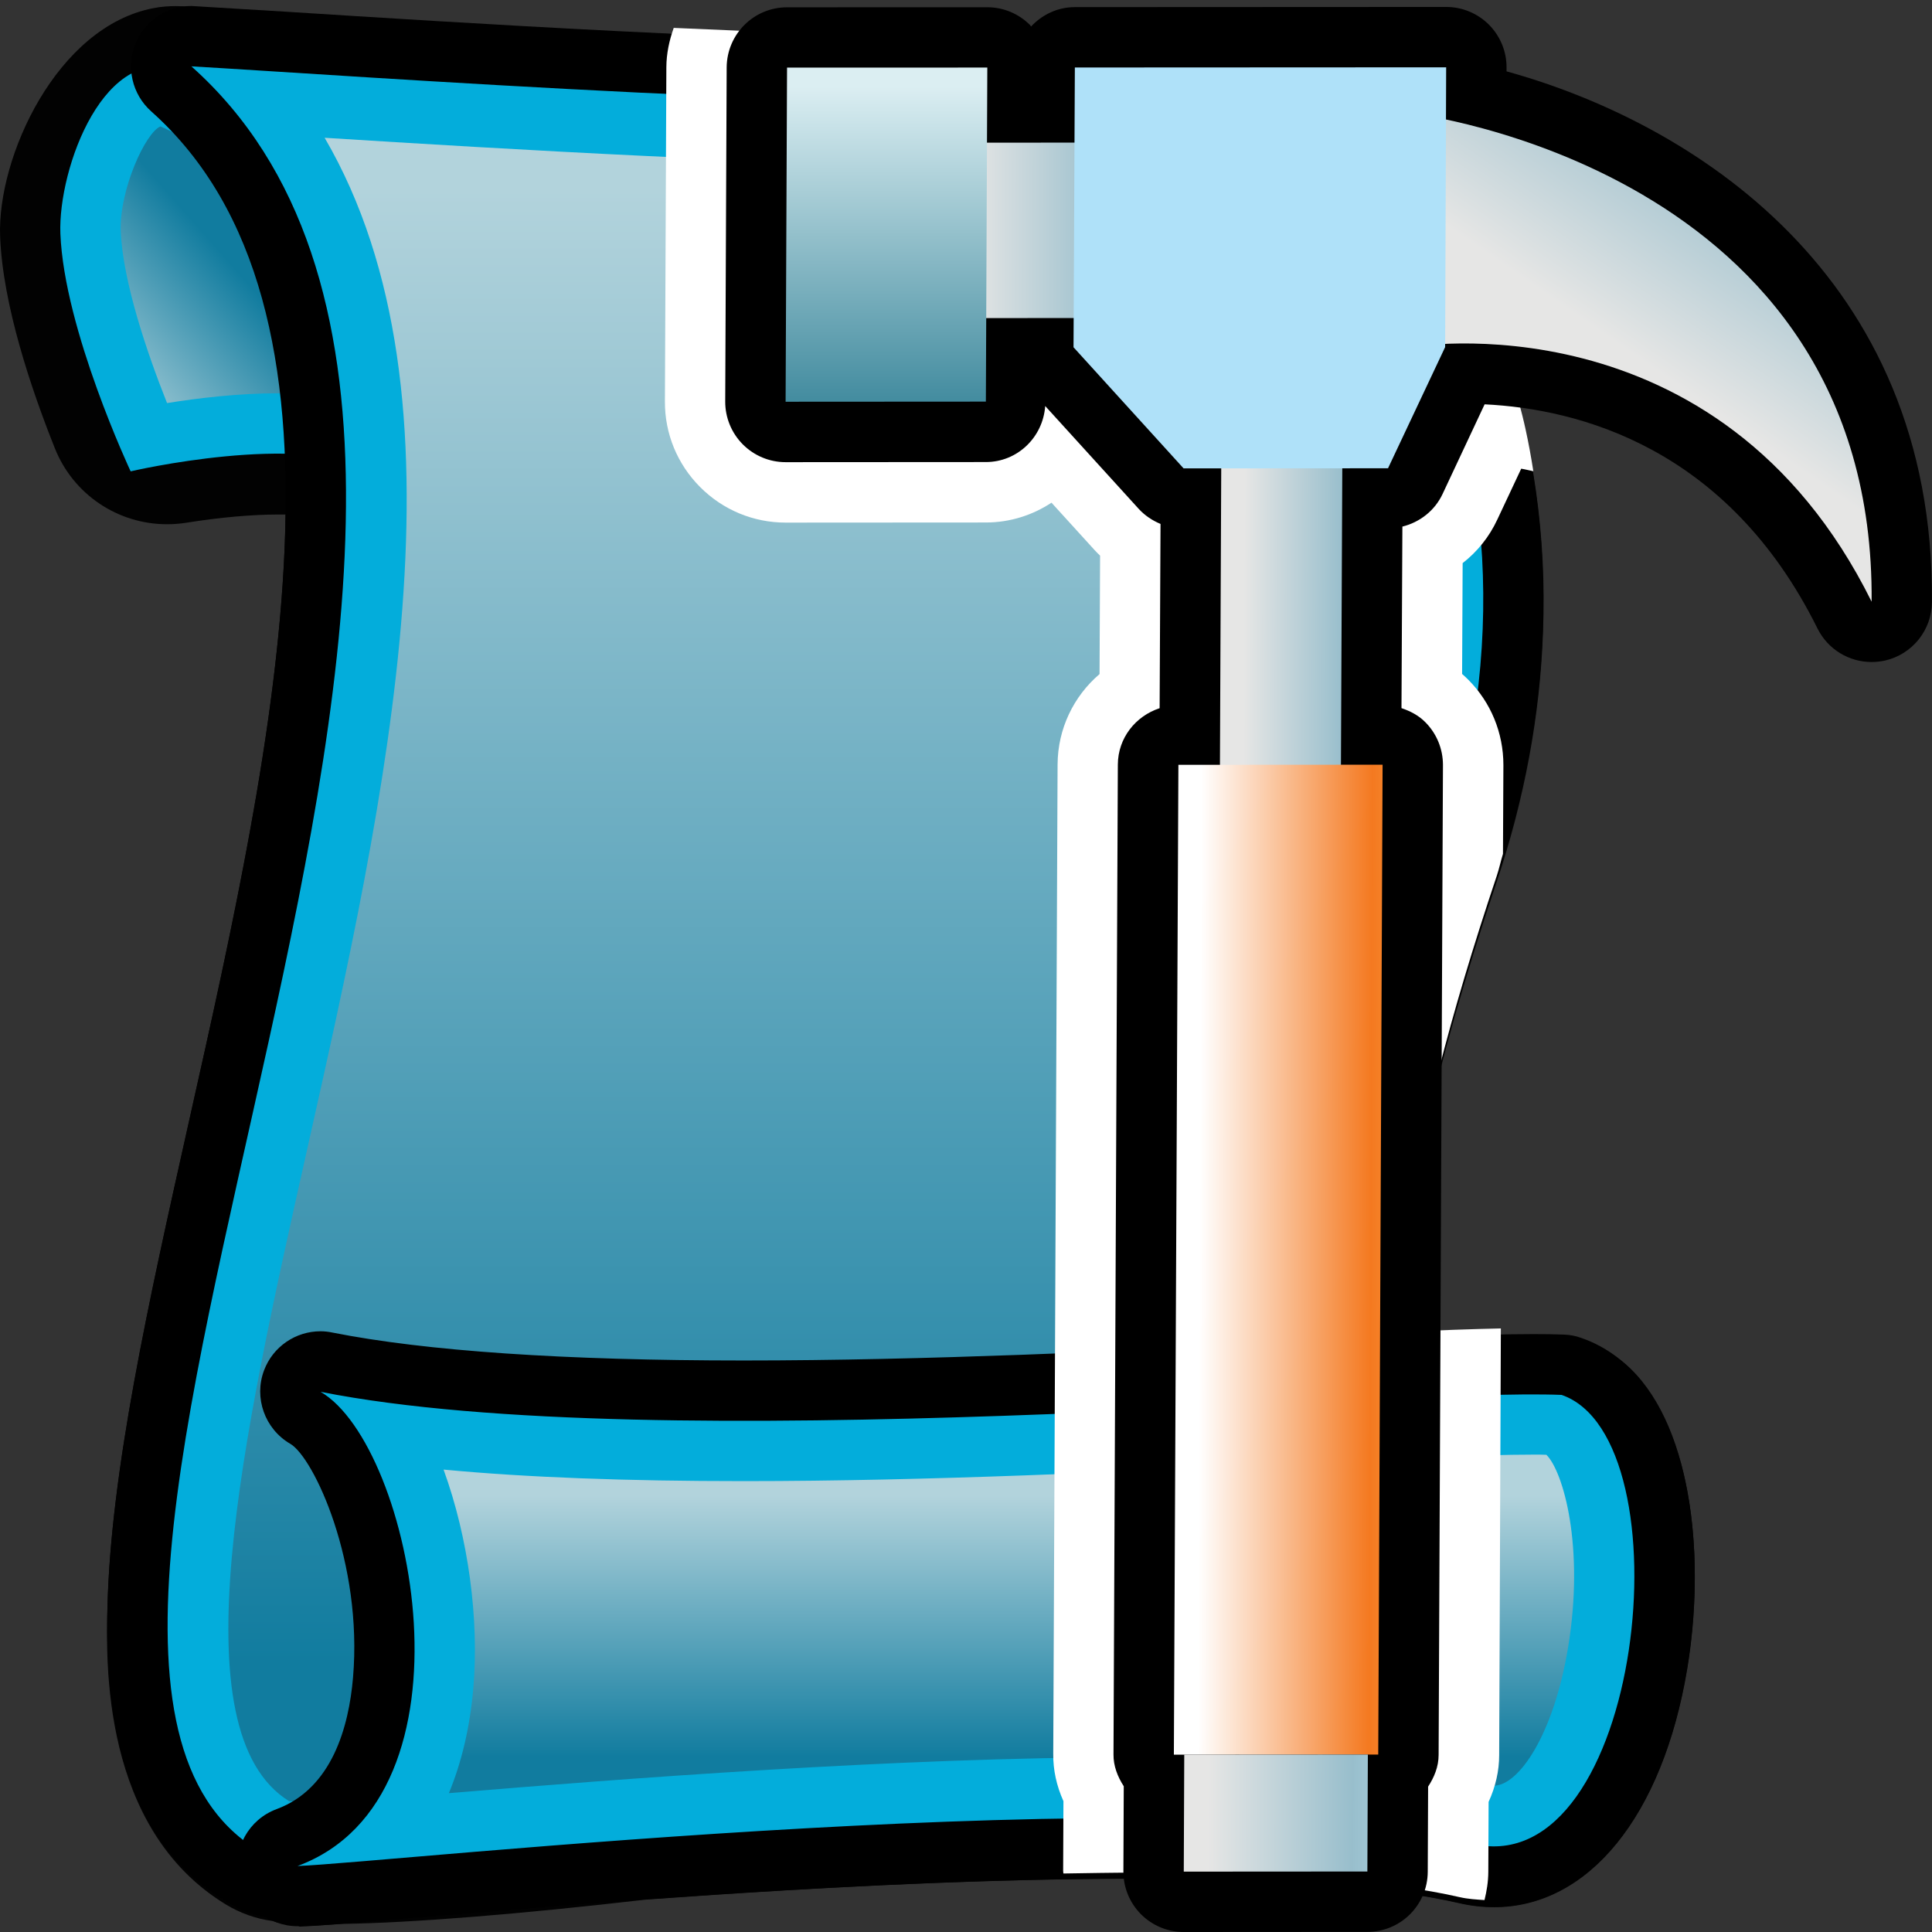 <?xml version="1.0" encoding="utf-8"?>
<!-- Generator: Adobe Illustrator 14.0.0, SVG Export Plug-In . SVG Version: 6.00 Build 43363)  -->
<!DOCTYPE svg PUBLIC "-//W3C//DTD SVG 1.1//EN" "http://www.w3.org/Graphics/SVG/1.1/DTD/svg11.dtd">
<svg version="1.1" id="Layer_1" xmlns="http://www.w3.org/2000/svg" xmlns:xlink="http://www.w3.org/1999/xlink" x="0px" y="0px"
	 width="32px" height="32px" viewBox="0 0 32 32" enable-background="new 0 0 32 32" xml:space="preserve">
<rect x="0" y="0" width="32" height="32" fill="#333333" stroke="none"/>
<g>
	<path id="path10819_1_" fill="#020202" d="M5.073,31.898c-0.19,0-0.379-0.026-0.559-0.08c-0.271-0.036-0.533-0.129-0.77-0.272
		c-2.069-1.258-1.99-4.035-1.963-4.944c0.057-2.248,0.684-5.05,1.346-8.015c0.767-3.419,1.558-6.947,1.602-10.065
		c-0.039,0-0.078,0-0.119,0c-0.439,0-0.968,0.047-1.529,0.137C2.975,8.675,2.869,8.683,2.765,8.683
		c-0.808,0-1.549-0.488-1.856-1.257C0.519,6.45,0.045,5.051,0.002,3.915c-0.051-1.309,0.939-3.48,2.545-3.781
		C2.668,0.11,2.791,0.101,2.914,0.101c0.072,0,0.144,0.004,0.215,0.012c0.412,0.037,8.572,0.592,13.366,0.592
		c1.235,0,1.933-0.039,2.298-0.072c0.113-0.01,0.23-0.016,0.352-0.016c1.281,0,2.596,0.631,3.697,1.775
		c1.822,1.899,2.84,4.92,2.715,8.076c-0.047,1.372-0.307,2.768-0.766,4.137c-1.061,3.161-1.588,5.588-1.609,7.417
		c0,0.049,0,0.099,0,0.146c0.848-0.035,1.646-0.063,2.236-0.063l0.229,0.002c0.51,0.009,0.996,0.211,1.361,0.563
		c1.051,1.021,1.229,3.229,0.938,4.974c-0.407,2.437-1.635,3.946-3.2,3.946c-0.188,0-0.381-0.022-0.569-0.065
		c-1.168-0.271-2.98-0.407-5.384-0.407c-2.228,0-4.876,0.112-8.101,0.346c-2.039,0.236-3.846,0.384-5.02,0.402L5.2,31.896
		C5.157,31.898,5.116,31.898,5.073,31.898L5.073,31.898z"/>
	<path id="path3443_1_" fill="#03ADDB" d="M6.194,7.808c0.177-1.987-0.692-5.594-3.159-6.623C1.739,0.644,0.959,2.79,1,3.869
		c0.063,1.595,1.164,3.938,1.164,3.938S4.989,7.146,6.194,7.808z"/>
	
		<linearGradient id="path10849_2_" gradientUnits="userSpaceOnUse" x1="564.528" y1="816.164" x2="566.915" y2="814.06" gradientTransform="matrix(1 0 0 1 -563.08 -809.68)">
		<stop  offset="0" style="stop-color:#B2D3DC"/>
		<stop  offset="1" style="stop-color:#117C9F"/>
	</linearGradient>
	<path id="path10849_1_" fill="url(#path10849_2_)" d="M2.767,6.676C2.44,5.858,2.034,4.663,2,3.83
		C1.974,3.149,2.41,2.194,2.658,2.094C4.17,2.74,4.992,4.816,5.178,6.535c-0.18-0.013-0.366-0.021-0.564-0.021
		C3.948,6.513,3.274,6.595,2.767,6.676L2.767,6.676z"/>
	<path d="M5.392,31.814c-0.89,0-1.227-0.086-1.481-0.226C0.615,29.8,1.78,24.604,3.128,18.585c1.417-6.322,3.023-13.488-0.623-16.74
		C2.187,1.562,2.084,1.109,2.246,0.716c0.155-0.375,0.521-0.617,0.923-0.617c0.019,0,0.927,0.055,1.553,0.094
		c2.811,0.179,8.042,0.512,11.629,0.512l0,0c1.021,0,1.844-0.027,2.443-0.081c0.115-0.01,0.231-0.016,0.349-0.016
		c1.601,0,3.217,0.972,4.437,2.666c1.646,2.286,2.828,6.448,1.213,11.277c-3.028,9.049-1.026,10.16-0.065,10.695
		c0.451,0.251,1.137,0.631,1.197,1.475c0.021,0.282-0.039,0.705-0.432,1.127C23.368,30.126,8.821,31.814,5.392,31.814L5.392,31.814z
		"/>
	<path id="path3445_1_" fill="#03ADDB" d="M23.844,14.233c-4.254,12.71,0.984,11.217,1.082,12.559
		c0.15,2.131-19.372,4.554-20.538,3.92C-1.361,27.589,10.705,7.819,3.17,1.099C5.606,1.237,15.24,1.946,18.885,1.62
		C22.309,1.313,26.209,7.162,23.844,14.233z"/>
	
		<linearGradient id="path10830_2_" gradientUnits="userSpaceOnUse" x1="576.754" y1="812.811" x2="576.754" y2="837.259" gradientTransform="matrix(1 0 0 1 -563.08 -809.68)">
		<stop  offset="0" style="stop-color:#B2D3DC"/>
		<stop  offset="1" style="stop-color:#117C9F"/>
	</linearGradient>
	<path id="path10830_1_" fill="url(#path10830_2_)" d="M5.392,29.857c-0.349,0-0.526-0.017-0.604-0.024
		c-1.86-1.156-0.766-6.041,0.293-10.767c1.324-5.907,2.8-12.493,0.296-16.784c2.938,0.185,7.644,0.466,10.981,0.466l0,0
		c1.078,0,1.958-0.03,2.617-0.088c0.057-0.005,0.111-0.009,0.172-0.009c0.932,0,1.98,0.687,2.809,1.834
		c1.357,1.884,2.316,5.36,0.941,9.475c-3,8.961-1.563,11.595,0.584,12.918C20.688,28.177,9.528,29.857,5.392,29.857L5.392,29.857z"
		/>
	<path d="M4.928,31.904c-0.476,0-0.888-0.336-0.981-0.807c-0.094-0.48,0.174-0.962,0.634-1.132c0.921-0.341,1.197-1.37,1.266-2.177
		c0.164-1.907-0.651-3.648-1.039-3.874c-0.423-0.246-0.606-0.763-0.434-1.218C4.523,22.301,4.9,22.05,5.309,22.05
		c0.064,0,0.129,0.007,0.195,0.021c1.548,0.307,3.84,0.463,6.813,0.463h0.001c3.025,0,6.254-0.156,8.85-0.281
		c1.752-0.084,3.266-0.156,4.229-0.156c0.189,0,0.359,0.002,0.508,0.008c0.099,0.004,0.193,0.021,0.285,0.055
		c1.732,0.596,2.123,3.255,1.754,5.475c-0.405,2.438-1.633,3.949-3.199,3.949c-0.188,0-0.377-0.021-0.564-0.064
		c-1.173-0.27-2.986-0.404-5.394-0.404c-4.26,0-9.288,0.426-11.99,0.654c-0.917,0.076-1.567,0.131-1.833,0.141
		C4.951,31.904,4.939,31.904,4.928,31.904L4.928,31.904z"/>
	<path id="path3447_2_" fill="#03ADDB" d="M25.865,23.104c2.105,0.724,1.35,8.082-1.465,7.438
		c-4.924-1.131-18.027,0.315-19.472,0.365c3.098-1.146,1.91-6.968,0.382-7.854C10.91,24.161,22.977,22.989,25.865,23.104z"/>
	
		<linearGradient id="path10840_2_" gradientUnits="userSpaceOnUse" x1="579.79" y1="834.453" x2="579.79" y2="838.781" gradientTransform="matrix(1 0 0 1 -563.08 -809.68)">
		<stop  offset="0" style="stop-color:#B2D3DC"/>
		<stop  offset="1" style="stop-color:#117C9F"/>
	</linearGradient>
	<path id="path10840_1_" fill="url(#path10840_2_)" d="M7.435,29.7c0.212-0.511,0.349-1.095,0.405-1.74
		c0.098-1.142-0.082-2.487-0.493-3.619c1.374,0.13,3.021,0.191,4.97,0.191c3.079,0,6.341-0.158,8.964-0.285
		c1.725-0.082,3.213-0.154,4.125-0.154c0.072,0,0.143,0,0.207,0.003c0.277,0.271,0.639,1.524,0.357,3.204
		c-0.238,1.429-0.813,2.277-1.23,2.277l0,0c-0.035,0-0.074-0.004-0.117-0.015c-1.336-0.308-3.244-0.457-5.836-0.457
		C14.842,29.107,10.282,29.464,7.435,29.7L7.435,29.7z"/>
</g>
<path fill="#FFFFFF" d="M24.859,22.003c-0.479,0.01-1.043,0.031-1.667,0.058c-0.001-0.098-0.006-0.189-0.004-0.293
	c0.003-0.123,0.009-0.248,0.017-0.377c0.005-0.09,0.011-0.184,0.019-0.279c0.017-0.209,0.038-0.426,0.066-0.648
	c0.003-0.02,0.006-0.039,0.008-0.059c0.21-1.598,0.703-3.543,1.493-5.898c0.041-0.121,0.065-0.243,0.103-0.364l0.007-1.471
	c0-0.535-0.208-1.038-0.581-1.413c-0.033-0.033-0.067-0.065-0.103-0.096l0.009-1.836c0.244-0.19,0.441-0.435,0.574-0.721
	l0.396-0.843c0.065,0.01,0.135,0.029,0.201,0.042c-0.037-0.238-0.08-0.472-0.13-0.7c-0.032-0.148-0.07-0.293-0.107-0.438
	c-0.048-0.186-0.1-0.366-0.155-0.544c-0.046-0.149-0.093-0.297-0.145-0.443c-0.083-0.234-0.172-0.459-0.266-0.678
	c-0.035-0.08-0.068-0.16-0.104-0.239c-0.131-0.287-0.271-0.557-0.417-0.812c-0.015-0.025-0.029-0.05-0.044-0.075
	c-0.146-0.248-0.294-0.485-0.449-0.701c-0.026-0.037-0.056-0.069-0.083-0.105c-0.012-0.017-0.025-0.031-0.037-0.047
	c-0.181-0.239-0.37-0.461-0.566-0.669c-0.018-0.019-0.033-0.042-0.051-0.061c-0.026-0.027-0.055-0.051-0.081-0.077
	c-0.1-0.101-0.199-0.198-0.302-0.29c-0.043-0.038-0.086-0.073-0.13-0.11c-0.543-0.464-1.123-0.811-1.721-1.029
	c-0.012-0.004-0.023-0.009-0.035-0.013c-0.15-0.054-0.302-0.099-0.454-0.136c-0.011-0.003-0.021-0.005-0.032-0.007
	c-0.313-0.074-0.629-0.122-0.944-0.122c-0.117,0-0.233,0.006-0.349,0.016c-0.584,0.053-1.386,0.079-2.372,0.081
	c-0.105,0-0.22-0.001-0.328-0.002c-0.26-0.001-0.528-0.004-0.802-0.008c-0.217-0.003-0.433-0.007-0.656-0.012
	c-0.399-0.009-0.803-0.019-1.219-0.032c-0.001,0-0.001,0-0.002,0c-0.74-0.024-1.5-0.056-2.257-0.09
	c-0.073,0.205-0.121,0.422-0.122,0.652l-0.024,5.533c-0.003,0.535,0.204,1.04,0.585,1.422c0.378,0.378,0.881,0.587,1.416,0.587
	l3.316-0.002c0.398,0,0.772-0.121,1.086-0.328l0.714,0.785c0.029,0.032,0.06,0.063,0.091,0.092l-0.009,1.962
	c-0.431,0.368-0.692,0.908-0.695,1.495l-0.072,16.388c-0.003,0.267,0.054,0.529,0.169,0.785l-0.005,1.155
	c0,0.015,0.004,0.029,0.004,0.043c0.4-0.006,0.806-0.014,1.181-0.014c2.403,0,4.216,0.137,5.384,0.406
	c0.136,0.031,0.273,0.039,0.41,0.048c0.037-0.15,0.062-0.305,0.063-0.466l0.005-1.16c0.116-0.254,0.175-0.514,0.175-0.774
	L24.859,22.003z"/>
<g>
	<g>
		<path d="M24.953,1.182V1.119c0.002-0.266-0.104-0.521-0.291-0.71c-0.188-0.188-0.443-0.294-0.709-0.294l-6.15,0.003
			c-0.287,0-0.543,0.126-0.725,0.321c-0.008-0.008-0.01-0.018-0.018-0.025c-0.188-0.188-0.441-0.294-0.708-0.294l-3.316,0.001
			c-0.551,0-0.997,0.445-1,0.996l-0.024,5.534c-0.001,0.266,0.104,0.521,0.292,0.71c0.188,0.188,0.442,0.294,0.708,0.294
			l3.317-0.002c0.524,0,0.946-0.411,0.983-0.928l1.551,1.706c0.102,0.11,0.225,0.191,0.359,0.247l-0.015,3.052
			c-0.397,0.13-0.69,0.492-0.692,0.934l-0.072,16.395c-0.002,0.19,0.067,0.367,0.17,0.527l-0.006,1.41
			c-0.002,0.266,0.104,0.521,0.291,0.71C19.087,31.895,19.342,32,19.607,32l3.041-0.002c0.551,0,0.998-0.445,1-0.996l0.006-1.41
			c0.1-0.154,0.174-0.328,0.174-0.525L23.9,12.671c0-0.266-0.104-0.521-0.293-0.71c-0.109-0.111-0.248-0.183-0.394-0.232
			l0.015-3.007c0.287-0.071,0.537-0.264,0.666-0.541l0.696-1.484c1.546,0.075,4.021,0.705,5.513,3.712
			c0.172,0.346,0.521,0.556,0.896,0.556c0.073,0,0.147-0.008,0.226-0.025c0.45-0.104,0.771-0.504,0.774-0.967
			C32.043,4.524,27.99,2.021,24.953,1.182z"/>
		
			<linearGradient id="rect3338_1_" gradientUnits="userSpaceOnUse" x1="321.994" y1="-1140.87" x2="325.009" y2="-1140.87" gradientTransform="matrix(1.025 -3.999999e-004 0.004 -1.026 -309.42 -1166.588)">
			<stop  offset="0" style="stop-color:#E6E6E5"/>
			<stop  offset="0.726" style="stop-color:#98BECC"/>
			<stop  offset="1" style="stop-color:#B0D7E5"/>
		</linearGradient>
		<polygon id="rect3338_3_" fill="url(#rect3338_1_)" points="15.69,2.363 18.523,2.362 18.512,5.267 15.679,5.269 		"/>
		
			<linearGradient id="rect3340_1_" gradientUnits="userSpaceOnUse" x1="441.65" y1="-870.871" x2="441.65" y2="-875.307" gradientTransform="matrix(0.806 -3.000000e-004 0.006 -1.306 -336.091 -1135.799)">
			<stop  offset="0" style="stop-color:#DBEEF2"/>
			<stop  offset="1" style="stop-color:#328196"/>
		</linearGradient>
		<polygon id="rect3340_3_" fill="url(#rect3340_1_)" points="13.036,1.12 16.353,1.119 16.329,6.652 13.012,6.654 		"/>
		
			<linearGradient id="rect3342_1_" gradientUnits="userSpaceOnUse" x1="326.443" y1="-1147.512" x2="328.651" y2="-1147.512" gradientTransform="matrix(1.025 -3.999999e-004 0.004 -1.026 -309.42 -1166.588)">
			<stop  offset="0" style="stop-color:#E6E6E5"/>
			<stop  offset="0.726" style="stop-color:#98BECC"/>
			<stop  offset="1" style="stop-color:#B0D7E5"/>
		</linearGradient>
		<polygon id="rect3342_3_" fill="url(#rect3342_1_)" points="20.229,7.412 22.234,7.41 22.205,13.844 20.201,13.845 		"/>
		
			<linearGradient id="rect3344_1_" gradientUnits="userSpaceOnUse" x1="329.324" y1="-1157.488" x2="325.771" y2="-1157.488" gradientTransform="matrix(1.025 -3.999999e-004 0.004 -1.026 -309.42 -1166.588)">
			<stop  offset="0" style="stop-color:#F89B40"/>
			<stop  offset="0.222" style="stop-color:#F47920"/>
			<stop  offset="1" style="stop-color:#FFFFFF"/>
		</linearGradient>
		<polygon id="rect3344_3_" fill="url(#rect3344_1_)" points="19.518,12.668 22.9,12.666 22.828,29.061 19.443,29.063 		"/>
		
			<linearGradient id="rect3346_1_" gradientUnits="userSpaceOnUse" x1="325.94" y1="-1166.423" x2="329.154" y2="-1166.423" gradientTransform="matrix(1.025 -3.999999e-004 0.004 -1.026 -309.42 -1166.588)">
			<stop  offset="0" style="stop-color:#E6E6E5"/>
			<stop  offset="0.726" style="stop-color:#98BECC"/>
			<stop  offset="1" style="stop-color:#B0D7E5"/>
		</linearGradient>
		<polygon id="rect3346_3_" fill="url(#rect3346_1_)" points="19.615,29.063 22.656,29.061 22.648,30.998 19.607,31 		"/>
		
			<linearGradient id="path3348_1_" gradientUnits="userSpaceOnUse" x1="333.161" y1="-1143.193" x2="335.974" y2="-1139.105" gradientTransform="matrix(1.025 -3.999999e-004 0.004 -1.026 -309.42 -1166.588)">
			<stop  offset="0" style="stop-color:#E6E6E5"/>
			<stop  offset="0.726" style="stop-color:#98BECC"/>
			<stop  offset="1" style="stop-color:#B0D7E5"/>
		</linearGradient>
		<path id="path3348_3_" fill="url(#path3348_1_)" d="M31,9.966c-2.535-5.118-7.65-4.216-7.65-4.216l0.016-3.874
			C23.363,1.876,31.057,2.772,31,9.966z"/>
		<polygon id="polygon3350_5_" fill="#AFE1F9" points="17.781,5.752 17.803,1.118 23.953,1.115 23.936,5.749 23.936,5.749 
			22.99,7.756 19.604,7.758 		"/>
	</g>
</g>
</svg>
